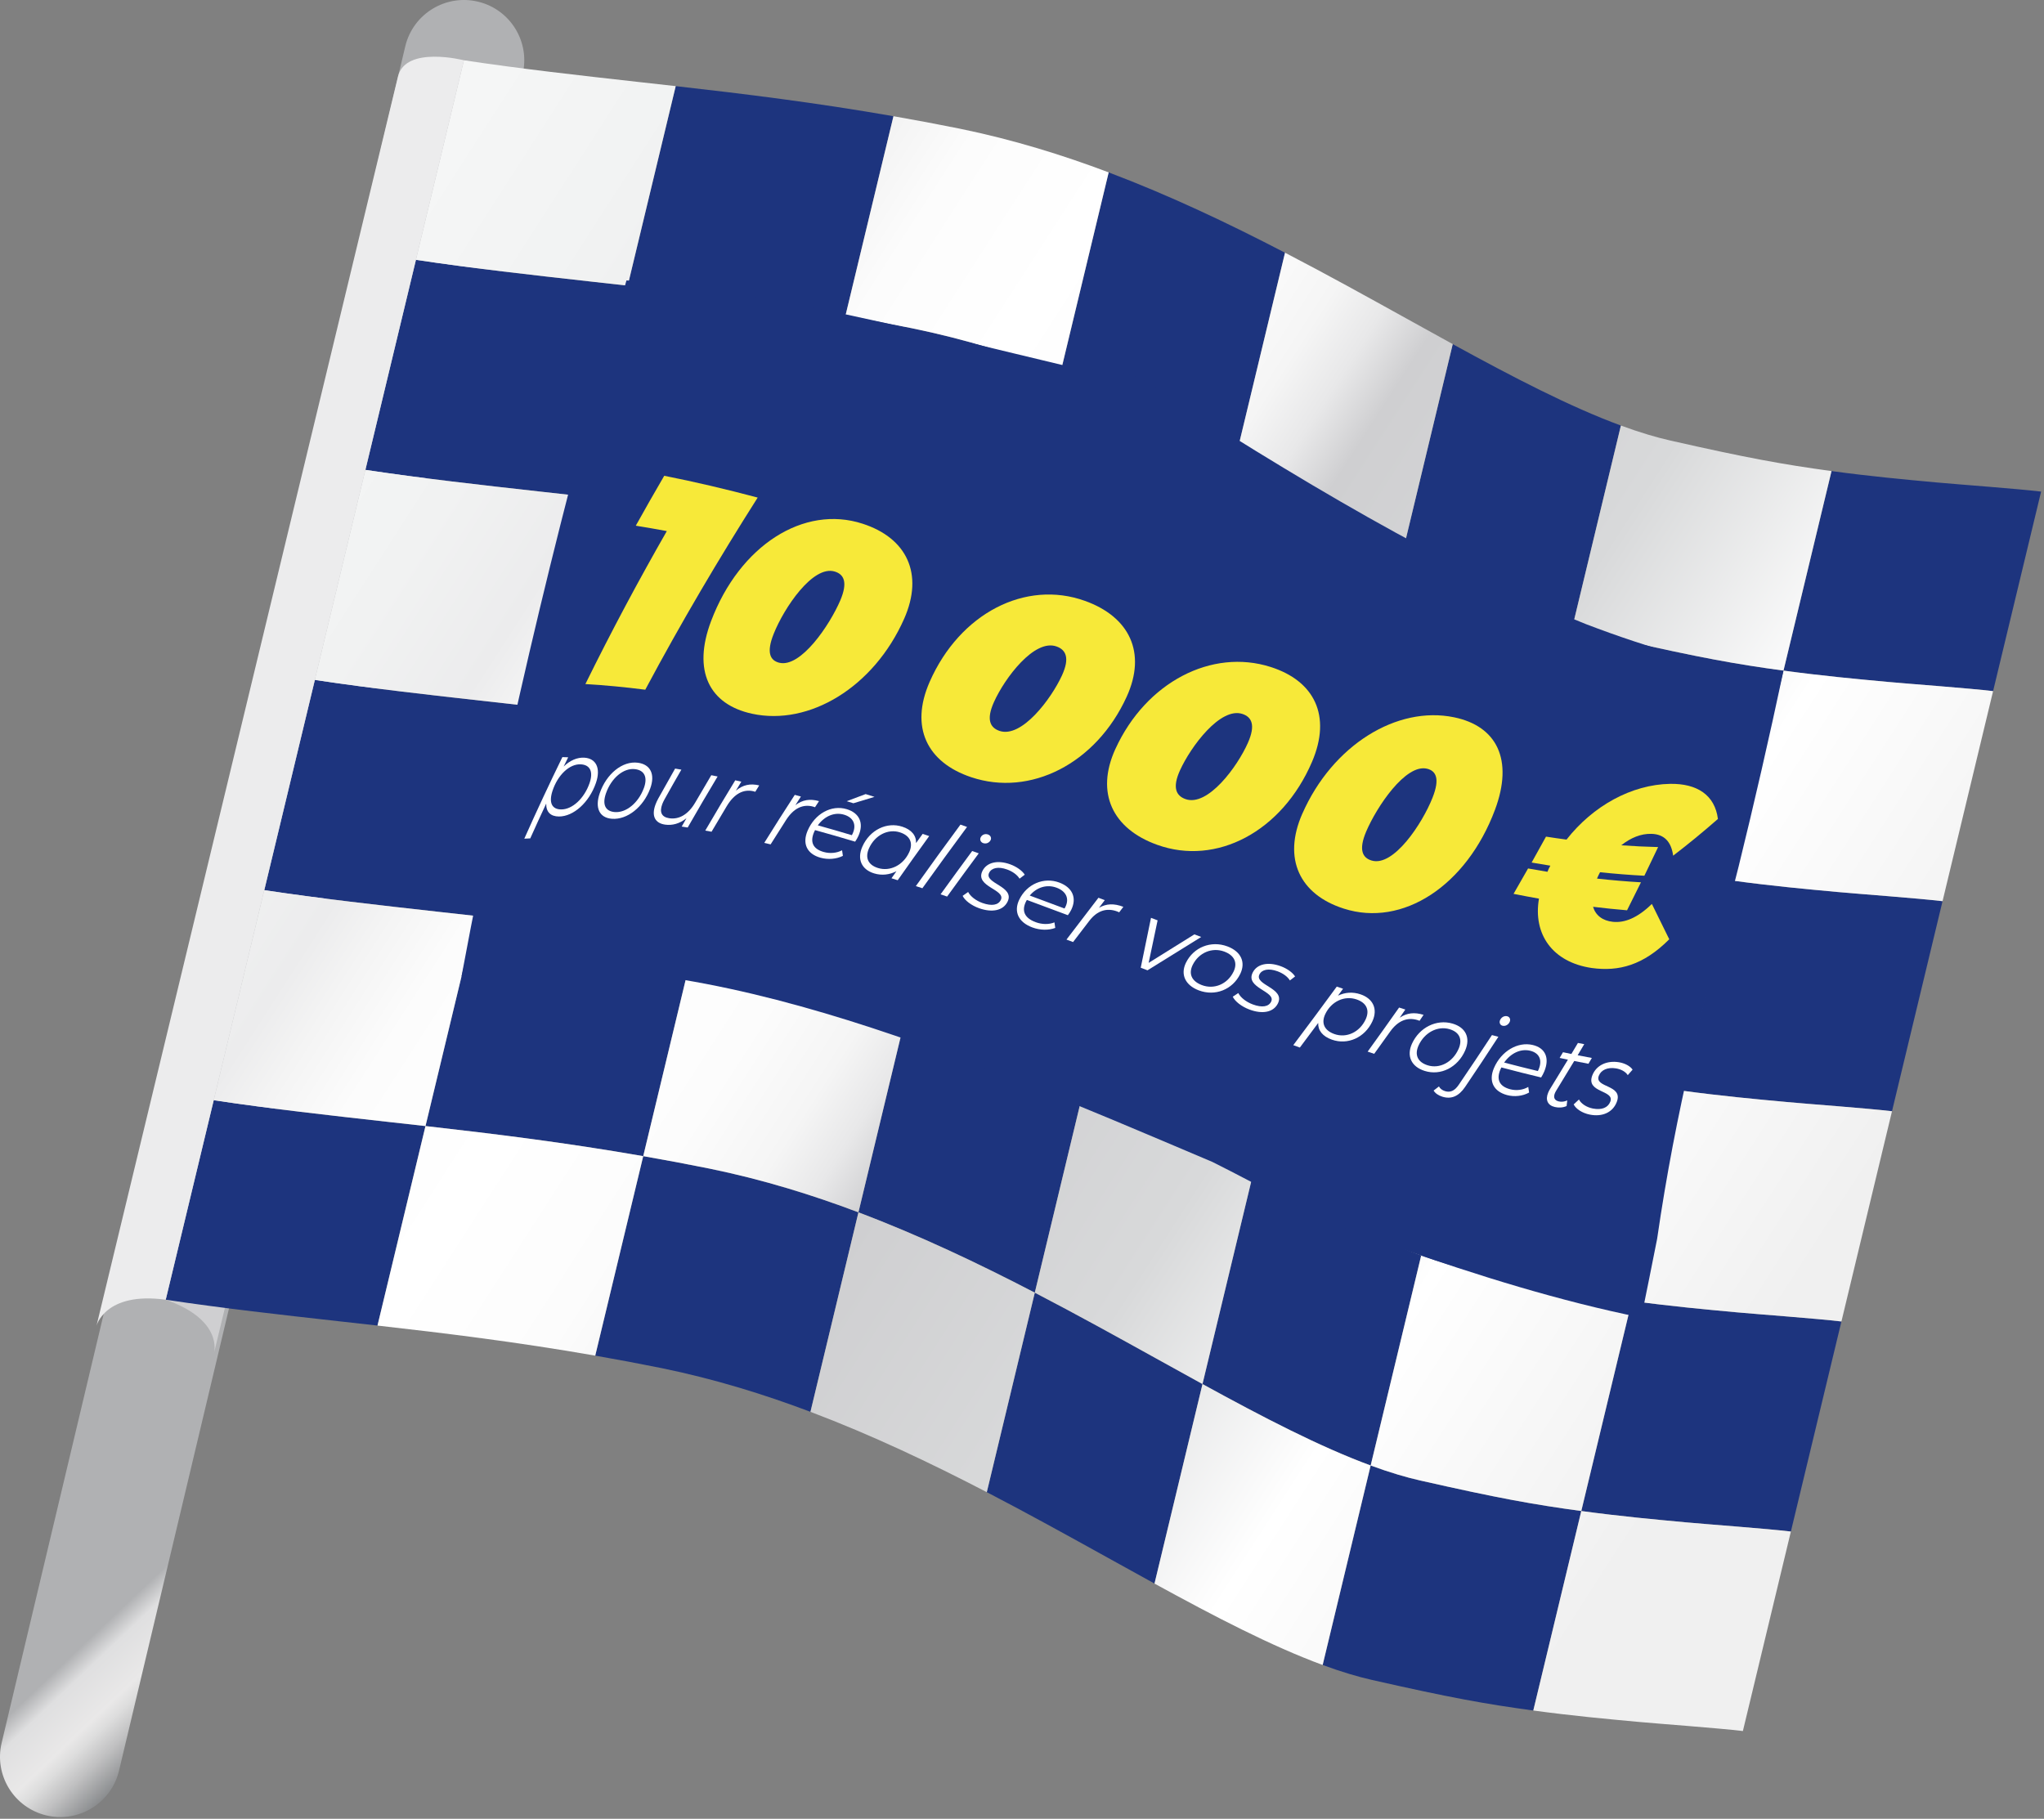 <svg width="445" height="396" viewBox="0 0 445 396" fill="none" xmlns="http://www.w3.org/2000/svg">
<rect x="0" y="0" width="445" height="396" fill="#808080" stroke="none"/>
<path d="M16.264 395.245C14.288 395.733 12.171 395.765 10.057 395.257C3.01 393.563 -1.333 386.477 0.369 379.428L88.24 10.054C89.936 3.007 97.031 -1.33 104.085 0.368C111.132 2.062 115.475 9.148 113.772 16.197L25.902 385.571C24.709 390.507 20.875 394.11 16.264 395.245Z" fill="url(#paint0_linear_79_1236)"/>
<path d="M101.006 13.126C101.006 13.126 114.009 15.221 112.369 22.008C110.729 28.795 46.591 294.608 46.591 294.608C46.591 294.608 48.714 287.41 36.079 282.988L101.006 13.126Z" fill="#CFCFD1"/>
<path d="M388.287 146.01L398.741 102.566C407.251 103.719 414.408 104.377 421.463 105.03C426.529 105.494 439.033 106.398 444.37 107.035L433.917 150.478C428.573 149.838 416.071 148.939 411.01 148.474C403.955 147.82 396.798 147.163 388.287 146.01ZM305.819 118.373C318.878 125.531 331.316 132.009 342.428 136.098L352.882 92.655C341.768 88.56 329.331 82.087 316.272 74.929L305.819 118.373ZM230.918 80.982C244.247 86.015 257.061 92.108 269.309 98.468L279.762 55.024C267.515 48.664 254.699 42.566 241.372 37.538L230.918 80.982ZM136.657 62.195C151.593 63.886 167.06 65.777 184.062 68.744C187.545 54.264 191.033 39.782 194.516 25.301C177.514 22.333 162.047 20.442 147.11 18.752L136.657 62.195ZM90.553 56.569L79.549 102.305C92.201 104.201 104.551 105.574 117.203 106.988C120.002 107.3 122.819 107.615 125.652 107.93L136.657 62.195C133.822 61.874 131.012 61.564 128.207 61.252C115.555 59.839 103.206 58.466 90.553 56.569ZM184.062 68.744L173.058 114.48C177.746 115.297 182.555 116.198 187.5 117.196C193.233 118.368 198.918 119.815 204.498 121.484C209.709 123.043 214.848 124.798 219.913 126.712L230.917 80.977C225.853 79.063 220.713 77.308 215.502 75.749C209.921 74.075 204.237 72.633 198.504 71.461C193.56 70.463 188.751 69.561 184.062 68.744ZM269.309 98.468L258.305 144.203C267.428 148.94 276.237 153.824 284.71 158.518C288.11 160.408 291.483 162.275 294.813 164.103L305.818 118.368C302.488 116.54 299.113 114.667 295.709 112.784C287.236 108.09 278.427 103.206 269.304 98.469M342.434 136.097L331.429 181.832C333.436 182.573 335.401 183.234 337.323 183.809C338.98 184.306 340.605 184.738 342.189 185.095C359.156 188.941 366.781 190.319 377.283 191.745L388.287 146.01C377.785 144.584 370.161 143.206 353.194 139.36C351.609 139.003 349.985 138.571 348.328 138.074C346.411 137.497 344.445 136.837 342.434 136.097ZM377.283 191.745L366.279 237.48C374.789 238.633 381.946 239.291 389.001 239.944C394.067 240.408 406.571 241.312 411.908 241.949L422.912 196.214C417.569 195.573 405.066 194.674 400.005 194.209C392.95 193.556 385.793 192.898 377.283 191.745ZM294.815 164.108L283.81 209.843C296.869 217.001 309.308 223.479 320.42 227.569L331.424 181.834C320.311 177.739 307.874 171.266 294.815 164.108ZM219.914 126.717L208.91 172.452C222.239 177.485 235.053 183.578 247.3 189.938L258.305 144.203C246.057 137.843 233.242 131.745 219.914 126.717ZM125.652 107.93L114.648 153.665C129.585 155.356 145.052 157.247 162.054 160.215L173.058 114.48C156.056 111.512 140.589 109.621 125.652 107.93ZM68.549 148.038L57.538 193.815C70.191 195.711 82.54 197.084 95.192 198.498C97.992 198.81 100.808 199.125 103.642 199.44L114.653 153.664C111.818 153.343 109.008 153.033 106.204 152.721C93.553 151.313 81.202 149.935 68.549 148.038ZM162.054 160.215L151.042 205.991C155.73 206.808 160.54 207.709 165.484 208.707C171.217 209.879 176.902 211.327 182.482 212.995C187.693 214.554 192.833 216.309 197.897 218.223L208.908 172.447C203.844 170.533 198.705 168.778 193.493 167.219C187.912 165.545 182.228 164.103 176.496 162.931C171.551 161.933 166.742 161.032 162.054 160.215ZM247.3 189.938L236.289 235.714C245.412 240.451 254.221 245.336 262.694 250.029C266.094 251.919 269.467 253.787 272.804 255.618L283.816 209.842C280.486 208.014 277.111 206.141 273.706 204.259C265.234 199.565 256.425 194.681 247.302 189.943M320.425 227.567L309.414 273.344C311.42 274.084 313.385 274.745 315.307 275.32C316.964 275.817 318.589 276.249 320.174 276.606C337.14 280.452 344.765 281.831 355.267 283.256L366.279 237.48C355.777 236.055 348.152 234.676 331.185 230.83C329.601 230.473 327.976 230.041 326.319 229.544C324.402 228.967 322.437 228.307 320.425 227.567ZM355.267 283.256L344.263 328.991C352.773 330.145 359.93 330.802 366.985 331.455C372.051 331.92 384.555 332.824 389.892 333.46L400.896 287.725C395.553 287.084 383.05 286.186 377.99 285.72C370.935 285.067 363.777 284.409 355.267 283.256ZM272.797 255.614L261.793 301.349C274.852 308.507 287.291 314.985 298.403 319.075L309.407 273.34C298.294 269.245 285.857 262.772 272.797 255.614ZM197.898 218.228L186.894 263.963C200.223 268.997 213.037 275.089 225.285 281.449L236.289 235.714C224.041 229.354 211.226 223.256 197.898 218.228ZM103.636 199.442L92.632 245.177C107.569 246.867 123.036 248.758 140.038 251.726L151.042 205.991C134.04 203.023 118.573 201.132 103.636 199.442ZM36.079 282.988C48.732 284.884 61.082 286.257 73.733 287.671C76.533 287.984 79.349 288.298 82.183 288.614C85.665 274.133 89.149 259.658 92.632 245.177C89.797 244.856 86.987 244.545 84.183 244.234C71.531 242.82 59.181 241.447 46.528 239.551L36.079 282.988ZM129.589 295.163C134.277 295.98 139.086 296.881 144.03 297.879C149.763 299.052 155.448 300.499 161.028 302.167C166.24 303.726 171.379 305.482 176.443 307.395L186.892 263.958C181.828 262.045 176.689 260.289 171.478 258.73C165.896 257.057 160.212 255.615 154.48 254.442C149.535 253.444 144.726 252.543 140.038 251.726L129.589 295.163ZM214.835 324.886C223.959 329.624 232.768 334.508 241.24 339.202C244.641 341.091 248.014 342.959 251.349 344.785L261.798 301.348C258.469 299.52 255.094 297.647 251.695 295.763C243.222 291.069 234.413 286.185 225.29 281.448L214.841 324.885M287.96 362.516C289.966 363.257 291.931 363.917 293.854 364.492C295.511 364.99 297.135 365.421 298.72 365.779C315.687 369.625 323.312 371.003 333.814 372.429L344.263 328.991C333.761 327.566 326.136 326.188 309.169 322.341C307.585 321.984 305.96 321.552 304.303 321.055C302.386 320.479 300.421 319.818 298.409 319.079C294.927 333.56 291.443 348.035 287.96 362.516Z" fill="#1D347E"/>
<path d="M342.434 136.097L352.887 92.653C354.893 93.394 356.858 94.055 358.781 94.63C360.438 95.127 362.062 95.559 363.647 95.916C380.247 99.686 388.109 101.115 398.741 102.566L388.287 146.01C377.785 144.584 370.161 143.206 353.194 139.36C351.609 139.003 349.985 138.571 348.328 138.074C346.411 137.497 344.445 136.837 342.434 136.097ZM269.309 98.468C278.432 103.205 287.242 108.089 295.714 112.783C299.115 114.672 302.488 116.54 305.823 118.366L316.276 74.923C312.946 73.095 309.572 71.222 306.166 69.334C297.694 64.64 288.884 59.756 279.761 55.019L269.308 98.463M184.062 68.744C188.751 69.561 193.56 70.463 198.504 71.461C204.237 72.633 209.922 74.08 215.502 75.749C220.713 77.308 225.853 79.063 230.917 80.977L241.37 37.533C236.306 35.619 231.167 33.864 225.955 32.305C220.374 30.631 214.69 29.189 208.957 28.017C204.013 27.019 199.204 26.118 194.516 25.301C191.033 39.782 187.545 54.264 184.062 68.744ZM90.553 56.569C103.206 58.466 115.555 59.839 128.207 61.252C131.006 61.565 133.823 61.879 136.657 62.195L147.11 18.752C144.275 18.43 141.465 18.12 138.66 17.809C126.009 16.395 113.659 15.022 101.006 13.126L90.553 56.569ZM136.657 62.195L125.652 107.93C140.589 109.621 156.056 111.512 173.058 114.48L184.062 68.744C167.06 65.777 151.593 63.886 136.657 62.195ZM230.918 80.982L219.914 126.717C233.243 131.75 246.057 137.843 258.305 144.203L269.309 98.468C257.061 92.108 244.246 86.01 230.918 80.982ZM305.819 118.373L294.815 164.108C307.874 171.266 320.312 177.744 331.424 181.834L342.428 136.098C331.315 132.004 318.878 125.531 305.819 118.373ZM388.287 146.01L377.283 191.745C385.793 192.898 392.95 193.556 400.005 194.209C405.072 194.673 417.575 195.577 422.912 196.214L433.917 150.478C428.573 149.838 416.071 148.939 411.01 148.474C403.955 147.82 396.798 147.163 388.287 146.01ZM331.429 181.832L320.425 227.567C322.431 228.308 324.397 228.969 326.319 229.544C327.976 230.041 329.601 230.473 331.185 230.83C348.152 234.676 355.777 236.055 366.279 237.48L377.283 191.745C366.781 190.319 359.156 188.941 342.189 185.095C340.605 184.738 338.98 184.306 337.323 183.809C335.406 183.232 333.441 182.572 331.429 181.832ZM258.305 144.203L247.3 189.938C256.424 194.675 265.233 199.559 273.705 204.253C277.106 206.143 280.479 208.01 283.816 209.842L294.82 164.107C291.49 162.279 288.116 160.406 284.711 158.523C276.239 153.83 267.429 148.945 258.306 144.208M173.058 114.48L162.054 160.215C166.742 161.032 171.551 161.933 176.496 162.931C182.228 164.103 187.914 165.551 193.493 167.219C198.705 168.778 203.844 170.533 208.908 172.447L219.913 126.712C214.848 124.798 209.709 123.043 204.498 121.484C198.917 119.81 193.233 118.368 187.5 117.196C182.555 116.198 177.746 115.297 173.058 114.48ZM79.549 102.305L68.544 148.04C81.197 149.936 93.547 151.309 106.198 152.723C108.998 153.035 111.814 153.35 114.648 153.665L125.652 107.93C122.817 107.609 120.007 107.299 117.203 106.988C104.552 105.579 92.201 104.201 79.549 102.305ZM114.653 153.664L103.642 199.44C118.578 201.131 134.046 203.022 151.047 205.99L162.059 160.213C145.057 157.246 129.59 155.355 114.653 153.664ZM208.91 172.452L197.898 218.228C211.227 223.262 224.041 229.354 236.289 235.714L247.3 189.938C235.053 183.578 222.238 177.48 208.91 172.452ZM283.816 209.842L272.804 255.618C285.863 262.776 298.302 269.254 309.414 273.344L320.425 227.567C309.312 223.473 296.875 217 283.816 209.842ZM366.279 237.48L355.267 283.256C363.777 284.409 370.935 285.067 377.99 285.72C383.056 286.184 395.559 287.088 400.896 287.725L411.908 241.949C406.564 241.308 394.062 240.41 389.001 239.944C381.946 239.291 374.789 238.633 366.279 237.48ZM309.414 273.344L298.409 319.079C300.416 319.819 302.381 320.48 304.303 321.055C305.96 321.552 307.585 321.984 309.169 322.341C326.136 326.188 333.761 327.566 344.263 328.991L355.267 283.256C344.765 281.831 337.14 280.452 320.174 276.606C318.589 276.249 316.964 275.817 315.307 275.32C313.39 274.744 311.425 274.083 309.414 273.344ZM236.289 235.714L225.285 281.449C234.408 286.187 243.217 291.071 251.689 295.765C255.09 297.654 258.463 299.522 261.793 301.349L272.797 255.614C269.468 253.787 266.093 251.913 262.688 250.031C254.216 245.337 245.407 240.453 236.284 235.715M151.042 205.991L140.038 251.726C144.726 252.543 149.535 253.444 154.48 254.442C160.212 255.615 165.898 257.062 171.478 258.73C176.689 260.289 181.828 262.045 186.892 263.958L197.897 218.223C192.833 216.309 187.693 214.554 182.482 212.995C176.901 211.321 171.217 209.879 165.484 208.707C160.54 207.709 155.73 206.808 151.042 205.991ZM57.538 193.815L46.534 239.55C59.186 241.446 71.536 242.819 84.188 244.233C86.987 244.545 89.804 244.86 92.637 245.175L103.642 199.44C100.807 199.119 97.997 198.809 95.192 198.498C82.54 197.084 70.191 195.711 57.538 193.815ZM82.183 288.614C97.12 290.304 112.587 292.195 129.589 295.163L140.038 251.726C123.036 248.758 107.569 246.867 92.632 245.177C89.149 259.658 85.665 274.133 82.183 288.614ZM176.445 307.4C189.774 312.434 202.588 318.526 214.835 324.886L225.285 281.449C213.037 275.089 200.222 268.991 186.894 263.963L176.445 307.4ZM251.345 344.792C264.404 351.949 276.843 358.427 287.955 362.517C291.437 348.036 294.921 333.561 298.404 319.08C287.291 314.985 274.853 308.512 261.794 301.354L251.345 344.792ZM333.814 372.429C342.324 373.582 349.481 374.239 356.536 374.892C361.602 375.357 374.106 376.261 379.443 376.897L389.892 333.46C384.548 332.82 372.046 331.921 366.985 331.455C359.93 330.802 352.773 330.145 344.263 328.991L333.814 372.429Z" fill="url(#paint1_linear_79_1236)"/>
<path d="M101.006 13.126C101.006 13.126 88.286 9.869 86.646 16.656C85.006 23.443 20.998 288.71 20.998 288.71C20.998 288.71 22.816 281.173 36.079 282.988L101.006 13.126Z" fill="url(#paint2_linear_79_1236)"/>
<path d="M136.389 61.057C123.262 106.657 111.025 156.04 100.476 212.594C149.808 204.114 206.95 228.799 263.971 252.997C273.638 257.752 293.584 269.101 303.62 271.366C321.818 277.792 339.811 283.345 357.327 286.876C358.488 281.207 359.633 275.491 360.773 269.731C364.856 241.538 370.742 219.237 378.518 188.658C381.894 174.944 385.158 160.75 388.287 146.01C387.311 146.302 386.337 146.581 385.354 146.846C372.422 144.959 359.033 141.153 345.31 135.903C314.429 123.557 281.849 103.99 248.854 82.663C245.402 80.915 240.762 80.423 233.309 79.964C200.657 72.201 167.782 63.468 136.389 61.057Z" fill="#1D347E"/>
<path d="M129.734 170.487C128.261 174.736 124.853 177.784 121.687 177.776C119.847 177.766 118.884 176.779 118.912 174.965C117.745 177.457 116.587 179.987 115.441 182.542C115.007 182.56 114.579 182.582 114.146 182.605C116.869 176.501 119.63 170.585 122.437 164.843C122.856 164.856 123.275 164.87 123.701 164.888C123.369 165.555 123.043 166.222 122.712 166.895C124.087 165.572 125.648 164.873 127.239 164.971C129.761 165.135 130.859 167.246 129.734 170.487ZM128.358 170.491C129.192 168.065 128.506 166.536 126.455 166.418C124.012 166.28 121.41 168.717 120.271 172.236C119.459 174.758 120.141 176.22 122.168 176.237C124.584 176.258 127.196 173.864 128.358 170.491Z" fill="white"/>
<path d="M130.566 172.711C132.018 168.49 135.504 165.631 138.866 166.069C141.637 166.428 142.688 168.624 141.554 171.687C140.053 175.746 136.547 178.519 133.229 178.272C130.489 178.069 129.472 175.894 130.566 172.711ZM140.174 171.601C141.031 169.272 140.345 167.72 138.256 167.465C135.773 167.157 133.088 169.383 131.922 172.74C131.085 175.155 131.773 176.644 133.835 176.81C136.293 177.012 138.98 174.841 140.168 171.603L140.174 171.601Z" fill="white"/>
<path d="M156.225 169.071C154.04 172.707 151.87 176.407 149.717 180.176C149.284 180.104 148.852 180.037 148.414 179.966C148.761 179.362 149.102 178.76 149.449 178.156C147.953 179.345 146.365 179.763 144.82 179.548C142.573 179.24 141.799 177.626 142.703 175.184C142.86 174.754 143.058 174.331 143.309 173.868C144.529 171.672 145.748 169.498 146.978 167.344C147.434 167.417 147.885 167.496 148.342 167.574C147.108 169.711 145.88 171.87 144.663 174.055C144.464 174.427 144.3 174.758 144.177 175.095C143.54 176.806 144.012 177.908 145.723 178.157C147.842 178.467 149.84 177.334 151.355 174.743C152.518 172.734 153.681 170.753 154.854 168.787C155.313 168.876 155.768 168.971 156.229 169.064L156.225 169.071Z" fill="white"/>
<path d="M165.289 171.003C165.004 171.463 164.72 171.929 164.431 172.396C164.295 172.366 164.205 172.32 164.05 172.283C161.867 171.769 159.857 172.804 158.225 175.518C157.119 177.362 156.01 179.217 154.912 181.093C154.454 181.01 154.001 180.925 153.543 180.842C155.704 177.128 157.88 173.477 160.072 169.895C160.511 169.994 160.95 170.093 161.394 170.19C160.998 170.845 160.606 171.499 160.21 172.154C161.72 170.883 163.331 170.538 165.289 171.003Z" fill="white"/>
<path d="M178.307 174.426C178.018 174.87 177.729 175.314 177.435 175.759C177.296 175.719 177.206 175.673 177.05 175.631C174.843 175.016 172.807 175.939 171.145 178.525C170.019 180.284 168.891 182.06 167.771 183.845C167.313 183.734 166.848 183.624 166.385 183.52C168.586 179.975 170.802 176.495 173.03 173.067C173.474 173.188 173.919 173.308 174.368 173.426C173.965 174.055 173.566 174.676 173.165 175.31C174.698 174.135 176.327 173.87 178.307 174.426Z" fill="white"/>
<path d="M177.439 180.745C177.36 180.887 177.297 181.025 177.235 181.169C176.309 183.324 176.966 184.848 179.346 185.506C180.723 185.89 182.188 185.736 183.327 185.131C183.389 185.538 183.444 185.94 183.506 186.347C182.099 187.054 180.284 187.2 178.669 186.761C175.678 185.943 174.615 183.694 175.829 180.854C177.407 177.17 181.006 175.172 184.339 176.179C187.098 177.012 188.14 179.22 186.882 182.015C186.683 182.461 186.427 182.88 186.173 183.254C183.253 182.381 180.34 181.539 177.443 180.738L177.439 180.745ZM178.048 179.703C180.513 180.386 182.98 181.103 185.459 181.845C185.54 181.713 185.596 181.593 185.646 181.469C186.541 179.468 185.702 177.958 183.762 177.381C181.665 176.757 179.488 177.702 178.048 179.703ZM185.796 174.893C185.305 174.744 184.815 174.595 184.33 174.446C185.707 173.92 187.08 173.4 188.462 172.895C189.105 173.098 189.748 173.3 190.392 173.502C188.857 173.953 187.33 174.414 185.801 174.891L185.796 174.893Z" fill="white"/>
<path d="M202.297 182.038C200.002 185.205 197.716 188.411 195.438 191.653C194.988 191.506 194.533 191.366 194.084 191.225C194.447 190.713 194.81 190.2 195.167 189.69C193.673 190.457 191.989 190.679 190.299 190.161C187.617 189.344 186.511 187.105 187.754 184.314C189.361 180.707 193.056 178.878 196.474 180.005C198.472 180.663 199.496 181.933 199.435 183.559C199.912 182.891 200.391 182.228 200.875 181.558C201.35 181.716 201.821 181.88 202.297 182.038ZM197.928 185.587C198.859 183.571 198.153 181.957 195.96 181.238C193.348 180.381 190.48 181.831 189.196 184.688C188.276 186.746 188.985 188.326 191.166 188.997C193.766 189.8 196.632 188.39 197.923 185.588L197.928 185.587Z" fill="white"/>
<path d="M209.106 179.543C209.584 179.711 210.056 179.88 210.534 180.049C207.28 184.442 204.037 188.883 200.811 193.398C200.336 193.241 199.867 193.087 199.391 192.929C202.613 188.398 205.853 183.941 209.104 179.537L209.106 179.543Z" fill="white"/>
<path d="M211.656 185.293C212.134 185.461 212.606 185.631 213.084 185.799C210.781 188.907 208.484 192.042 206.194 195.209C205.717 195.046 205.247 194.887 204.771 194.724C207.058 191.546 209.354 188.406 211.655 185.288L211.656 185.293ZM213.502 182.321C213.777 181.745 214.456 181.456 215.102 181.692C215.667 181.895 215.893 182.449 215.674 182.905C215.379 183.513 214.681 183.795 214.037 183.565C213.472 183.361 213.271 182.796 213.502 182.321Z" fill="white"/>
<path d="M209.58 195.052C209.98 194.772 210.376 194.494 210.775 194.209C211.258 195.162 212.451 196.1 213.898 196.613C215.927 197.332 217.353 197.063 217.892 195.937C218.986 193.658 212.24 193.078 213.867 189.675C214.782 187.758 217.181 187.182 219.961 188.201C221.307 188.693 222.567 189.581 223.098 190.45C222.721 190.736 222.344 191.021 221.968 191.311C221.428 190.422 220.368 189.717 219.28 189.322C217.325 188.608 215.862 188.958 215.337 190.047C214.215 192.372 220.978 192.954 219.37 196.297C218.415 198.279 215.996 198.747 213.183 197.753C211.454 197.143 210.057 196.052 209.573 195.048L209.58 195.052Z" fill="white"/>
<path d="M223.558 195.94C223.475 196.067 223.411 196.2 223.347 196.333C222.383 198.328 223.048 199.89 225.485 200.787C226.895 201.309 228.401 201.309 229.563 200.827C229.624 201.229 229.679 201.631 229.74 202.032C228.298 202.591 226.438 202.545 224.784 201.941C221.72 200.814 220.637 198.503 221.907 195.874C223.551 192.472 227.247 190.889 230.645 192.167C233.456 193.224 234.508 195.475 233.212 198.11C233.007 198.529 232.744 198.916 232.483 199.264C229.506 198.146 226.53 197.038 223.564 195.944L223.558 195.94ZM224.188 194.989C226.711 195.917 229.232 196.863 231.758 197.807C231.842 197.686 231.899 197.571 231.951 197.458C232.874 195.573 232.026 194.026 230.048 193.285C227.908 192.48 225.676 193.19 224.188 194.989Z" fill="white"/>
<path d="M244.565 197.443C244.265 197.84 243.966 198.241 243.66 198.639C243.518 198.582 243.426 198.526 243.266 198.468C241 197.603 238.893 198.228 237.155 200.49C235.977 202.025 234.794 203.566 233.618 205.112C233.137 204.933 232.662 204.753 232.182 204.574C234.5 201.53 236.821 198.496 239.143 195.468C239.6 195.641 240.057 195.815 240.52 195.992C240.099 196.546 239.685 197.103 239.265 197.657C240.854 196.722 242.539 196.668 244.565 197.443Z" fill="white"/>
<path d="M261.524 204.003C257.629 206.436 253.723 208.849 249.824 211.265C249.33 211.078 248.842 210.89 248.348 210.703C249.092 207.08 249.841 203.456 250.586 199.839C251.067 200.023 251.542 200.204 252.024 200.388C251.373 203.472 250.723 206.562 250.072 209.646C253.39 207.579 256.715 205.517 260.031 203.439C260.532 203.63 261.03 203.816 261.525 204.009L261.524 204.003Z" fill="white"/>
<path d="M258.2 209.603C259.854 206.244 263.654 204.72 267.23 206.063C270.177 207.172 271.258 209.495 270.007 212.064C268.351 215.463 264.552 216.991 260.972 215.627C258.015 214.504 256.951 212.132 258.2 209.603ZM268.538 211.601C269.487 209.659 268.777 208.029 266.557 207.193C263.912 206.198 260.988 207.409 259.663 210.09C258.712 212.021 259.43 213.637 261.652 214.484C264.301 215.495 267.217 214.298 268.533 211.602L268.538 211.601Z" fill="white"/>
<path d="M268.384 217.011C268.788 216.747 269.186 216.479 269.591 216.216C270.076 217.18 271.275 218.144 272.735 218.688C274.774 219.449 276.204 219.196 276.745 218.081C277.845 215.829 271.076 215.147 272.712 211.781C273.632 209.891 276.034 209.348 278.819 210.366C280.171 210.857 281.424 211.741 281.953 212.605C281.578 212.895 281.202 213.186 280.825 213.471C280.285 212.582 279.226 211.882 278.137 211.481C276.182 210.768 274.714 211.096 274.187 212.175C273.062 214.489 279.84 215.135 278.226 218.451C277.268 220.423 274.843 220.864 272.015 219.806C270.276 219.154 268.87 218.025 268.384 217.011Z" fill="white"/>
<path d="M298.781 222.379C297.139 225.91 293.41 227.591 289.956 226.359C287.95 225.647 286.915 224.352 286.987 222.723C285.656 224.519 284.323 226.304 282.993 228.082C282.514 227.908 282.04 227.734 281.561 227.56C284.73 223.355 287.885 219.109 291.031 214.809C291.484 214.966 291.937 215.124 292.395 215.28C292.025 215.782 291.66 216.284 291.289 216.787C292.803 216.054 294.501 215.918 296.2 216.496C298.898 217.405 300.033 219.676 298.78 222.374L298.781 222.379ZM297.308 221.968C298.241 219.963 297.536 218.354 295.336 217.603C292.715 216.709 289.849 218.024 288.531 220.782C287.59 222.755 288.306 224.361 290.513 225.145C293.143 226.076 296.006 224.75 297.308 221.968Z" fill="white"/>
<path d="M309.924 220.964C309.633 221.398 309.34 221.826 309.049 222.26C308.909 222.214 308.818 222.162 308.661 222.115C306.434 221.415 304.365 222.2 302.658 224.595C301.5 226.22 300.336 227.842 299.175 229.451C298.7 229.294 298.228 229.129 297.752 228.967C300.041 225.8 302.325 222.607 304.598 219.371C305.049 219.518 305.498 219.659 305.953 219.804C305.548 220.4 305.138 220.996 304.731 221.586C306.292 220.528 307.947 220.346 309.93 220.963L309.924 220.964Z" fill="white"/>
<path d="M307.4 227.241C309.013 223.706 312.733 221.842 316.233 222.866C319.118 223.709 320.185 225.973 318.978 228.728C317.381 232.377 313.672 234.289 310.148 233.164C307.239 232.242 306.183 229.902 307.4 227.241ZM317.541 228.398C318.456 226.318 317.756 224.725 315.581 224.081C312.989 223.315 310.129 224.796 308.839 227.626C307.914 229.664 308.625 231.254 310.811 231.946C313.416 232.771 316.265 231.287 317.535 228.399L317.541 228.398Z" fill="white"/>
<path d="M312.126 237.437C312.512 237.144 312.892 236.847 313.277 236.549C313.513 237.027 313.989 237.381 314.602 237.573C315.735 237.919 316.677 237.529 317.578 236.199C320.001 232.642 322.417 229.036 324.813 225.367C325.281 225.493 325.743 225.614 326.211 225.74C323.811 229.443 321.396 233.078 318.963 236.665C317.599 238.676 315.979 239.389 314.028 238.787C313.131 238.509 312.449 238.024 312.116 237.445L312.126 237.437ZM326.582 222.11C326.846 221.491 327.503 221.107 328.131 221.268C328.681 221.408 328.903 221.945 328.696 222.449C328.414 223.116 327.734 223.495 327.104 223.329C326.554 223.188 326.361 222.628 326.576 222.111L326.582 222.11Z" fill="white"/>
<path d="M326.864 232.409C326.785 232.551 326.723 232.694 326.661 232.838C325.735 234.993 326.394 236.528 328.769 237.16C330.141 237.522 331.599 237.319 332.719 236.657C332.781 237.064 332.838 237.471 332.9 237.878C331.51 238.66 329.708 238.859 328.095 238.43C325.107 237.623 324.039 235.353 325.257 232.528C326.839 228.866 330.411 226.751 333.689 227.523C336.401 228.16 337.43 230.31 336.211 233.275C336.023 233.74 335.77 234.193 335.521 234.594C332.646 233.911 329.761 233.187 326.87 232.413L326.864 232.409ZM327.469 231.351C329.925 231.997 332.369 232.612 334.81 233.195C334.889 233.052 334.944 232.927 334.993 232.803C335.863 230.695 335.036 229.233 333.123 228.774C331.056 228.278 328.902 229.318 327.469 231.351Z" fill="white"/>
<path d="M338.888 237.317C338.748 237.557 338.61 237.786 338.525 237.997C338.136 238.948 338.406 239.592 339.398 239.819C339.961 239.945 340.586 239.876 341.206 239.596C341.161 240.005 341.112 240.415 341.066 240.819C340.213 241.205 339.275 241.207 338.496 241.025C336.956 240.668 336.392 239.487 337.05 237.912C337.165 237.638 337.304 237.347 337.485 237.063C338.78 234.972 340.069 232.855 341.354 230.723C340.751 230.595 340.153 230.466 339.55 230.339C339.796 229.927 340.037 229.517 340.281 229.1C340.89 229.226 341.493 229.354 342.102 229.48C342.577 228.683 343.058 227.885 343.533 227.082C343.992 227.171 344.446 227.261 344.905 227.349C344.432 228.157 343.952 228.96 343.476 229.757C344.508 229.964 345.538 230.159 346.561 230.351C346.312 230.774 346.068 231.191 345.819 231.615C344.789 231.419 343.757 231.213 342.73 231.005C341.455 233.13 340.179 235.233 338.893 237.315L338.888 237.317Z" fill="white"/>
<path d="M342.611 240.455C342.994 240.101 343.371 239.749 343.755 239.394C344.227 240.305 345.383 241.083 346.774 241.357C348.724 241.74 350.079 241.169 350.577 239.872C351.597 237.28 345.158 238.003 346.672 234.12C347.526 231.943 349.805 230.857 352.445 231.28C353.723 231.484 354.922 232.112 355.432 232.896C355.082 233.293 354.731 233.69 354.381 234.087C353.859 233.277 352.85 232.79 351.815 232.618C349.957 232.314 348.567 232.978 348.079 234.222C347.042 236.908 353.475 236.091 351.987 239.939C351.104 242.23 348.809 243.225 346.101 242.677C344.438 242.344 343.08 241.423 342.606 240.462L342.611 240.455Z" fill="white"/>
<path d="M164.954 108.34C156.608 121.478 148.418 135.298 140.481 150.17C136.1 149.606 131.753 149.191 127.446 148.941C133.21 137.231 139.135 126.179 145.174 115.634C142.916 115.21 140.66 114.82 138.418 114.461C140.468 110.778 142.532 107.153 144.611 103.593C151.335 104.919 158.119 106.523 164.959 108.339L164.954 108.34Z" fill="#F7E939"/>
<path d="M154.816 135.213C161.036 118.774 174.991 109.847 187.806 114.03C197.393 117.131 201.184 124.908 196.841 134.729C190.257 149.62 176.197 158.105 163.731 155.401C154.398 153.38 150.716 146.066 154.816 135.213ZM182.932 130.742C184.629 126.754 183.722 125.048 181.743 124.446C176.968 122.976 170.684 132.383 168.45 137.984C166.783 142.122 167.69 143.806 169.643 144.296C174.344 145.452 180.638 136.088 182.932 130.742Z" fill="#F7E939"/>
<path d="M202.39 148.472C208.959 133.517 223.288 126.176 236.214 130.832C245.887 134.3 249.678 142.078 245.289 151.702C238.635 166.294 224.281 173.529 211.436 169.218C201.822 166 198.058 158.34 202.39 148.472ZM231.214 147.035C232.953 143.223 232.037 141.479 230.03 140.76C225.191 139.018 218.727 147.659 216.397 152.851C214.662 156.702 215.582 158.439 217.583 159.131C222.403 160.798 228.87 152.168 231.214 147.035Z" fill="#F7E939"/>
<path d="M242.837 163.065C249.499 148.504 263.823 141.141 276.611 145.213C286.182 148.25 289.934 155.857 285.638 165.88C279.123 181.063 264.841 188.601 251.912 183.934C242.238 180.461 238.444 172.673 242.832 163.066L242.837 163.065ZM271.685 161.729C273.406 157.843 272.494 156.115 270.5 155.45C265.695 153.851 259.247 162.561 256.906 167.705C255.164 171.529 256.085 173.272 258.091 173.985C262.926 175.711 269.369 166.979 271.685 161.729Z" fill="#F7E939"/>
<path d="M283.533 177.162C290.104 162.218 304.134 153.605 316.569 156.176C325.878 158.096 329.554 165.384 325.472 176.316C319.28 192.872 305.36 201.948 292.562 197.834C282.986 194.781 279.197 187.014 283.527 177.163L283.533 177.162ZM311.876 173.682C313.532 169.519 312.632 167.844 310.683 167.37C305.992 166.256 299.715 175.69 297.427 181.063C295.733 185.066 296.642 186.778 298.618 187.363C303.385 188.802 309.651 179.32 311.876 173.682Z" fill="#F7E939"/>
<path d="M359.624 196.804C360.887 199.377 362.148 201.943 363.415 204.509C357.764 210.179 352.42 211.566 346.549 210.763C337.976 209.512 333.725 203.387 335.048 195.658C333.207 195.334 331.366 194.986 329.515 194.619C330.574 192.792 331.625 190.95 332.677 189.091C334.085 189.344 335.496 189.584 336.899 189.816C337.07 189.349 337.266 188.938 337.53 188.482C336.175 188.268 334.813 188.044 333.452 187.802C334.498 185.939 335.543 184.054 336.581 182.159C338.074 182.391 339.564 182.608 341.049 182.803C346.806 175.457 355.207 170.819 363.584 170.667C369.462 170.569 373.344 173.093 374.009 178.309C370.795 181.132 367.544 183.795 364.263 186.308C363.861 183.331 362.37 181.627 359.531 181.553C357.268 181.491 355.03 182.394 352.969 184.046C355.656 184.24 358.333 184.368 360.99 184.433C359.996 186.537 359 188.613 357.996 190.674C354.799 190.511 351.585 190.251 348.347 189.912C348.109 190.333 347.897 190.816 347.683 191.293C350.892 191.65 354.086 191.92 357.254 192.106C356.247 194.157 355.241 196.185 354.225 198.198C351.772 197.995 349.3 197.735 346.824 197.436C347.365 199.279 348.888 200.476 351.146 200.708C353.629 200.966 356.437 199.93 359.627 196.815L359.624 196.804Z" fill="#F7E939"/>
<defs>
<linearGradient id="paint0_linear_79_1236" x1="247.052" y1="203.775" x2="215.316" y2="170.424" gradientUnits="userSpaceOnUse">
<stop offset="0.26" stop-color="#4F5457"/>
<stop offset="0.42" stop-color="#909294"/>
<stop offset="0.55" stop-color="#C0C0C1"/>
<stop offset="0.65" stop-color="#DDDDDD"/>
<stop offset="0.71" stop-color="#E9E8E8"/>
<stop offset="0.9" stop-color="#DFDFE0"/>
<stop offset="1" stop-color="#B0B1B3"/>
</linearGradient>
<linearGradient id="paint1_linear_79_1236" x1="44.202" y1="113.479" x2="365.69" y2="320.445" gradientUnits="userSpaceOnUse">
<stop stop-color="#F5F6F6"/>
<stop offset="0.11" stop-color="#F1F2F2"/>
<stop offset="0.18" stop-color="#ECECED"/>
<stop offset="0.21" stop-color="#F4F4F4"/>
<stop offset="0.25" stop-color="#FCFCFC"/>
<stop offset="0.33" stop-color="white"/>
<stop offset="0.42" stop-color="#FCFCFC"/>
<stop offset="0.47" stop-color="#F5F5F5"/>
<stop offset="0.5" stop-color="#E8E8E9"/>
<stop offset="0.53" stop-color="#CFCFD1"/>
<stop offset="0.68" stop-color="#D8D9DA"/>
<stop offset="0.82" stop-color="white"/>
<stop offset="1" stop-color="#F0F0F0"/>
</linearGradient>
<linearGradient id="paint2_linear_79_1236" x1="203.512" y1="195.239" x2="227.568" y2="219.527" gradientUnits="userSpaceOnUse">
<stop stop-color="#ECECED"/>
<stop offset="0.02" stop-color="#F4F4F4"/>
<stop offset="0.06" stop-color="#FCFCFC"/>
<stop offset="0.13" stop-color="white"/>
<stop offset="1" stop-color="#CFCFD1"/>
</linearGradient>
</defs>
</svg>
